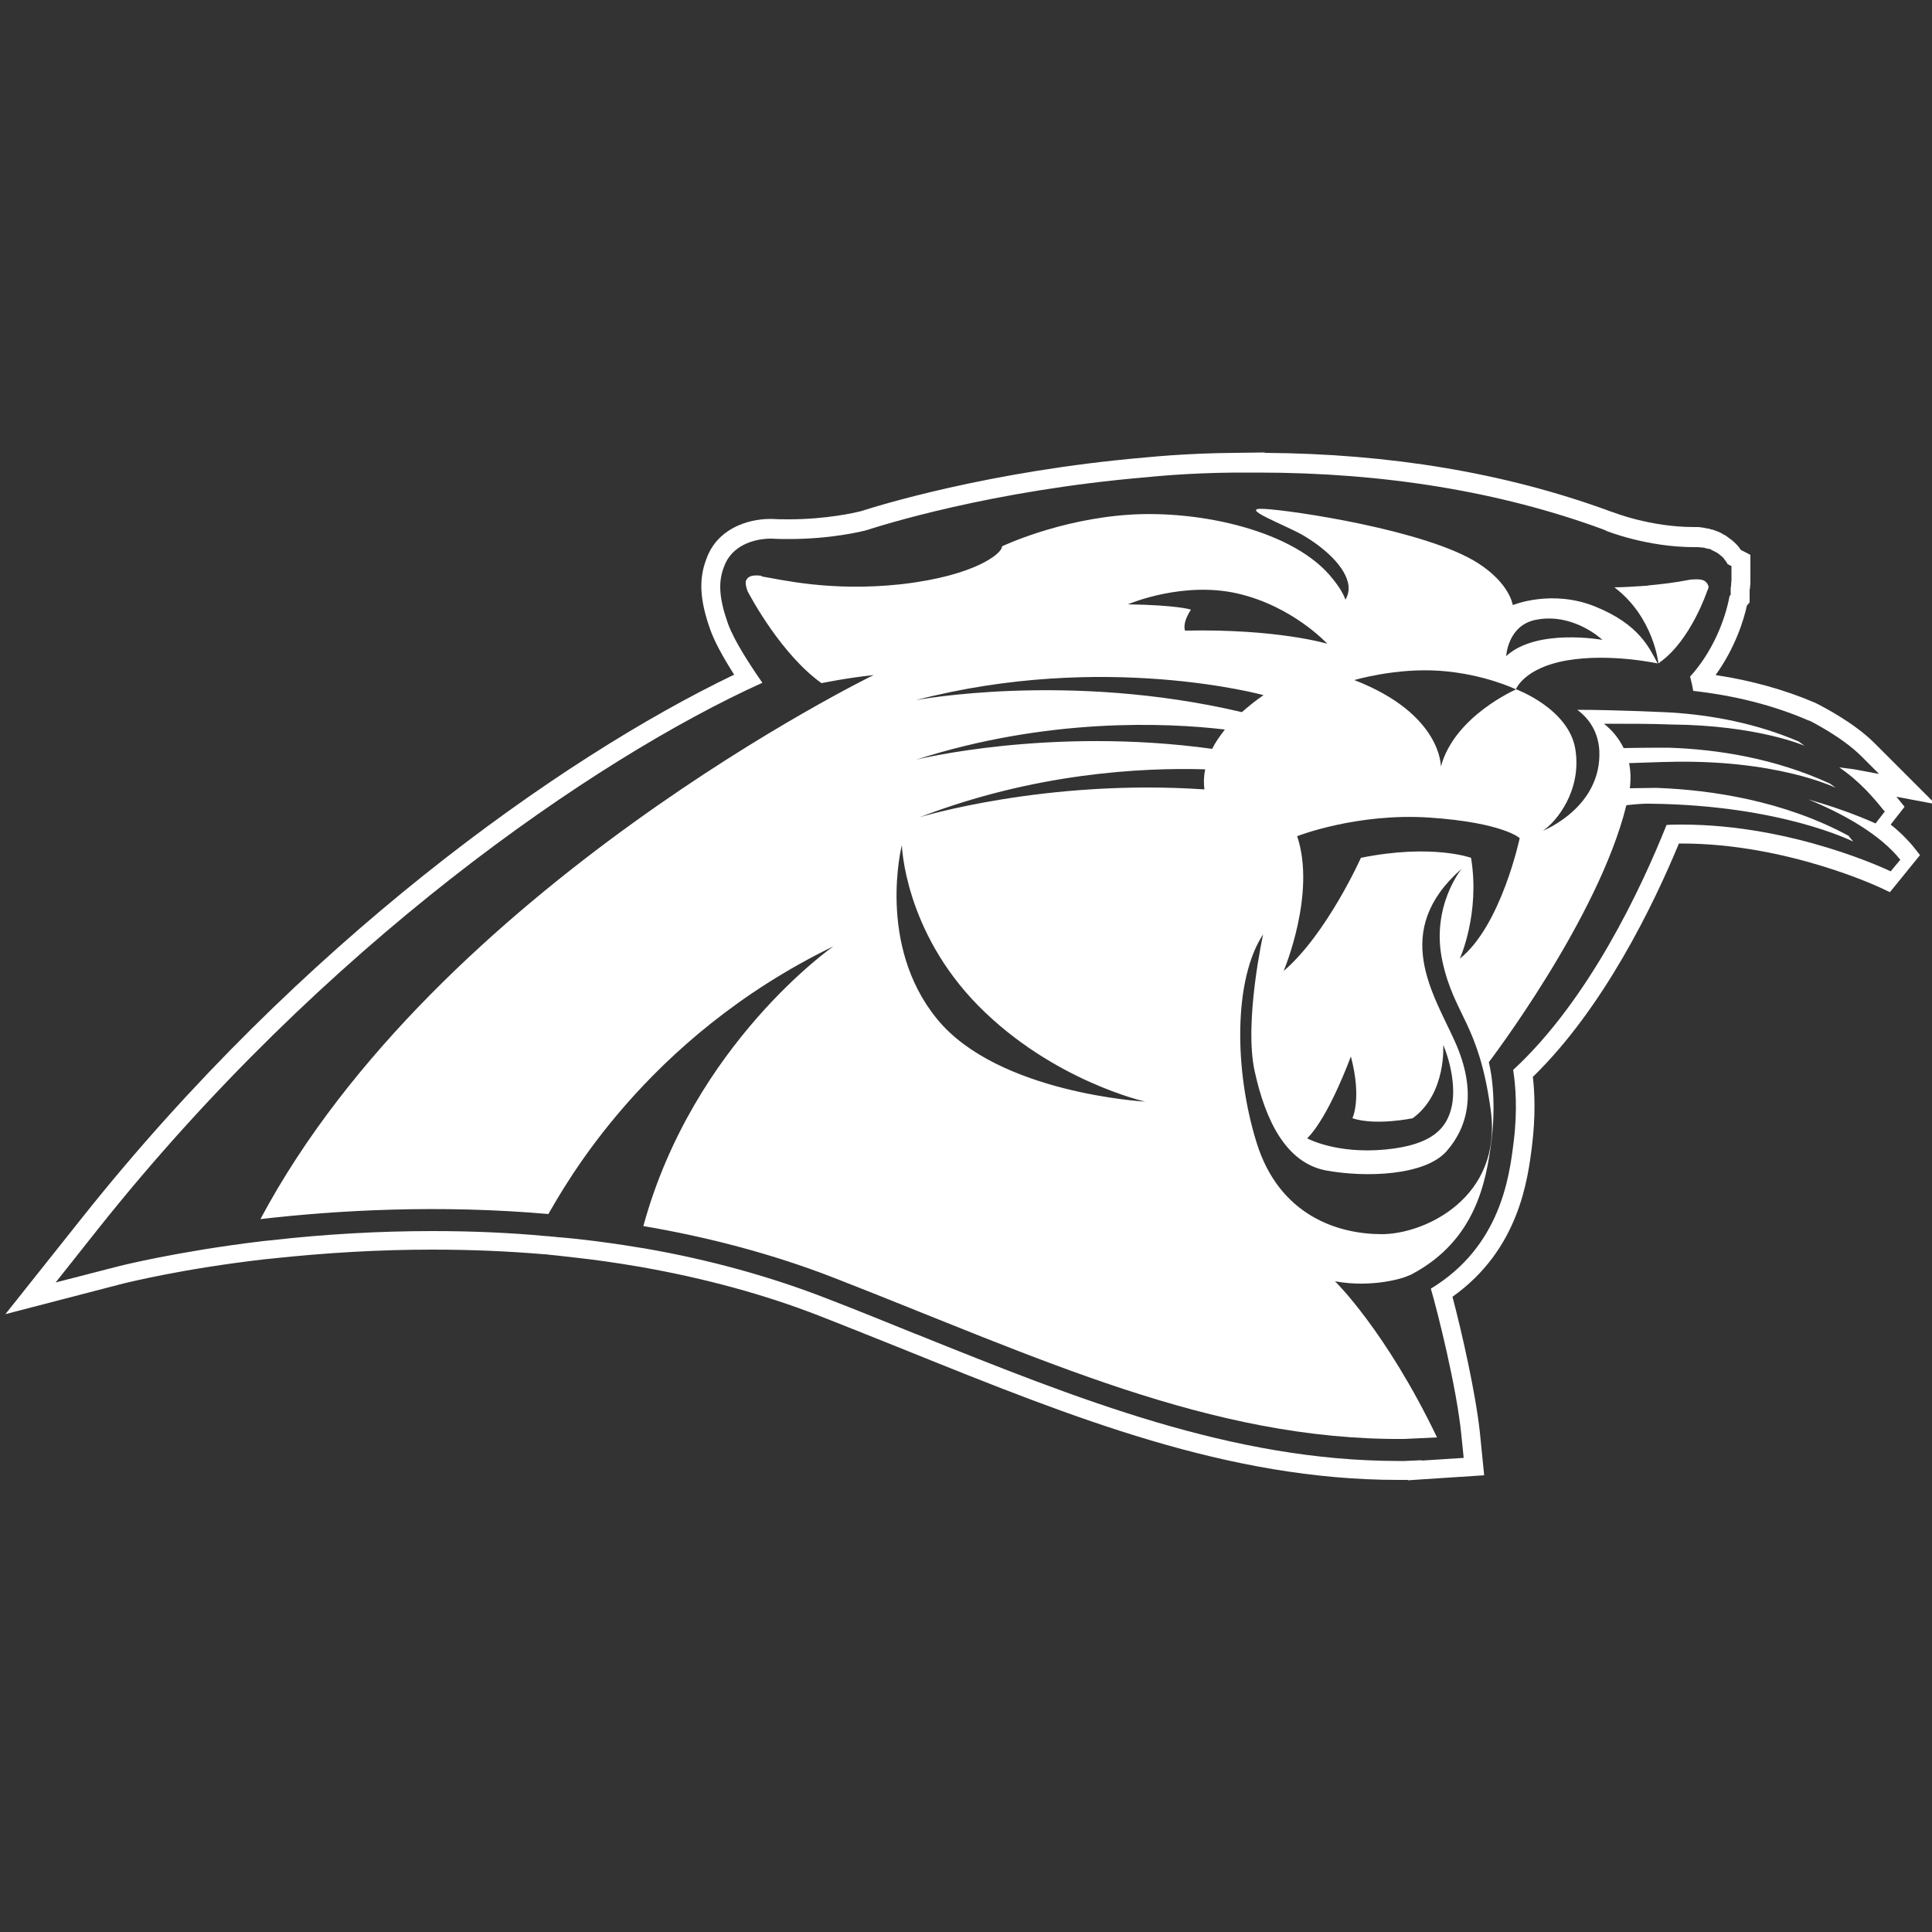 <?xml version="1.0" encoding="utf-8"?>
<!-- Generator: Adobe Illustrator 23.0.3, SVG Export Plug-In . SVG Version: 6.00 Build 0)  -->
<svg version="1.1" id="Layer_1" xmlns="http://www.w3.org/2000/svg" xmlns:xlink="http://www.w3.org/1999/xlink" x="0px" y="0px"
	 viewBox="0 0 500 500" style="enable-background:new 0 0 500 500;" xml:space="preserve">
<rect x="0" y="0" width="500" height="500" fill="#333333" stroke="none"/>
<style type="text/css">
	.st0{display:none;}
	.st1{fill:#FFFFFF;}
	.st2{fill:#0085CA;}
</style>
<rect class="st0" width="500" height="500"/>
<title>Logos/Clubs/CAR/Primary</title>
<desc>Created with Sketch.</desc>
<path class="st1" d="M364.4,383l-0.9,0c-0.5,0-1.1,0-1.6,0c-44.1,0-84.2-16.1-126.6-33.2l-0.5-0.2c-7.3-2.9-14.9-6-22.6-9
	c-14.3-5.6-29.9-9.8-46.3-12.7l-1.2-0.2c-5.3-0.9-10.8-1.7-16.4-2.3l-4.4-0.5c-0.2,0-2.1-0.2-2.8-0.3l-0.3,0
	c-9.3-0.8-19.1-1.2-28.9-1.2c-13.6,0-27.5,0.8-41.4,2.3l-2,0.2c-21.7,2.5-35.7,6.1-36.3,6.2l-30.8,8l19.8-24.9
	c56.5-71.1,123.6-118.9,168.8-140.6c-3-4.7-5.1-8.6-6.2-11.7c-2.7-7.6-3-13-1-18.2c2.7-7.7,10.4-10.4,16.6-10.4l0.5,0
	c1.4,0.1,2.8,0.1,4.2,0.1c10,0,17.5-1.8,18.7-2.1c3.7-1.2,32.9-10.4,73.5-13.9c0.3,0,10-1.1,23.2-1.2l7.8-0.1l0,0.1
	c32.4,0.2,62.2,5.2,88.8,14.9l1.1,0.4l0.1,0c0.2,0.1,9.8,3.9,21.1,3.9l1.2,0l1.5,0.2l0.3,0.1l0.8,0.1l0.6,0.2l0.5,0.1l1.1,0.4
	l0.5,0.2l0.6,0.3l0.5,0.3l0.6,0.3l0.8,0.6l0.7,0.5l0.8,0.7l0.7,0.7l0.5,0.6l0.4,0.6l2.5,1.3l0,6.7c0,0.6,0,1.1-0.1,1.6l0,0.3
	c0,0,0,0.2-0.1,0.4v3.3l-0.7,0.8c-0.8,3.7-3,10.9-8.1,18c9.2,1.4,17.9,3.8,25.8,7.2l0.6,0.3l0.2,0.1c0.9,0.5,9.1,4.6,14.5,10
	l15.8,15.8l-10.1-1.9c0.1,0.1,2.1,2.6,2.1,2.6l-3.6,4.6c2.4,1.9,4.5,4,6.1,6l1.5,1.9l-7.8,9.6l-2.1-1c-0.2-0.1-24.3-11.6-51.8-11.6
	c-0.2,0-0.5,0-0.7,0c-6.5,15.7-19.4,42.5-37.8,60.4c0.5,4.2,0.7,10.3-0.2,17.7c-1.1,8.9-3.4,27-20.6,39.2c2.4,9.1,6,24.9,7.1,35.2
	l1.1,11l-19.8,1.3L364.4,383z M363.6,378.1l4.3-0.2l0,0.1l10.9-0.7l-0.6-5.9c-1.2-12.3-6.2-32.1-7.9-37.9
	c18-10.9,20.3-28.9,21.4-37.7c1.1-8.5,0.5-15.2-0.1-18.9c19.6-18.1,33.1-46.9,39.7-63.4c1.3-0.1,2.7-0.1,4-0.1c29,0,53.8,12,54,12.1
	l2.5-3c-5.1-6.4-14.3-11.7-23.8-15.6c10.4,2.9,17.3,6.2,17.4,6.2l2.4-3.1l-0.4-0.4c-2.4-3-6-7.3-11.4-11c1.6,0.2,3,0.4,3.9,0.5
	l6.4,1.2l-4.6-4.6c-5-5-12.9-8.9-13.2-9.1l-0.6-0.2c-9-3.9-19-6.4-29.7-7.6c-0.2-1.3-0.5-2.5-0.8-3.7c5.9-6.5,9.1-14.8,10.2-20.8
	l0.3-0.4v-1.8c0-0.2,0.1-0.3,0.1-0.3l0-0.2l0-0.3c0-0.3,0.1-0.7,0.1-1.1l0-3.7l-1-0.5l-0.2-0.4l-0.6-0.8l-0.2-0.3l-0.5-0.5l-0.5-0.4
	l-0.5-0.4l-0.5-0.3l-0.4-0.2l-0.4-0.2l-0.4-0.2l-0.3-0.2L442,142l-0.5-0.1l-0.3-0.1l-0.4-0.1l-0.2,0l-0.1,0l-0.1,0l-0.9-0.1l-1,0
	c-12.4,0-22.7-4.2-22.8-4.2l-0.1-0.1l-1-0.4c-26.5-9.7-56.5-14.6-89-14.6c-0.6,0-1.1,0-1.7,0l0,0l-4.2,0
	c-12.6,0.1-21.9,1.1-22.9,1.2c-40.4,3.4-69.1,12.6-72.5,13.7c-1.1,0.3-9.1,2.3-20.1,2.3c-1.5,0-2.9,0-4.4-0.1l-0.3,0
	c-4.6,0-10.2,1.9-12.1,7.2c-1.6,4-1.3,8.3,1,14.8c1.6,4.4,5.5,10.4,8.9,15.3c-43.5,19.7-113.7,68-172.2,141.7l-10.7,13.5l16.7-4.3
	c0.1,0,14.5-3.7,36.9-6.4l2-0.2c14-1.6,28.1-2.4,41.9-2.4c10,0,19.9,0.4,29.4,1.3l0.2,0c0.7,0.1,2.7,0.2,2.9,0.3l0.3,0
	c0.3,0,2.1,0.2,3.3,0.3l0.9,0.1c5.7,0.6,11.3,1.4,16.7,2.3l1.3,0.2c16.7,2.9,32.6,7.3,47.2,13c7.8,3,15.4,6.1,22.8,9.1l0.3,0.1
	c42,16.9,81.7,32.8,124.8,32.8C362.5,378.1,363,378.1,363.6,378.1z"/>
<path class="st2" d="M373,198.3L373,198.3C373,198.3,373,198.3,373,198.3C373,198.3,373,198.3,373,198.3z M369.8,253.9
	c0,0.1,0.1,0.2,0.1,0.3C369.8,254.1,369.8,254,369.8,253.9z"/>
<path class="st1" d="M442.2,151.8L442.2,151.8L442.2,151.8z M377.8,248.1c0,0,5.3-11.7,2.9-26.1c0,0-10.1-3.7-28.5,0
	c0,0-8.8,19.7-20,29.3c0,0,8.5-20,3.5-34.9c0,0,15.5-6.1,34.4-4.8c18.9,1.3,23.2,5.3,23.2,5.3S388.5,239.6,377.8,248.1L377.8,248.1z
	 M365.6,289.4c8.8-6.4,7.9-19,7.9-19c2.1,5,3.3,11.6,2.1,16.4c-1.2,4.7-4.3,9.5-17.1,10.7c-12.8,1.2-20.2-2.9-20.2-2.9
	c5.7-5.7,11.3-21.2,11.3-21.2c2.9,10.9,0.4,16,0.4,16C356.1,291.4,365.6,289.4,365.6,289.4L365.6,289.4z M385.8,287.3
	c3.1,22.6-17,32.1-28.2,32.1c-11.2,0-26.5-4.7-32.4-23.7c-5.9-19-5.9-42.4,1.7-53.9c0,0-5,22.6-2.2,35.4
	c2.8,12.8,8.1,23.7,18.4,25.7c10.3,1.9,25.7,1.4,31.3-5c5.6-6.4,7.8-15.6,2.2-28.2c-5.6-12.5-16.8-28.7,1.7-44.9c0,0-8.1,9.8-5,24
	C376.4,263,382.7,264.7,385.8,287.3L385.8,287.3z M313.7,193.8c-42.1-5.8-76.6,2.8-76.6,2.8c33.9-10.9,64.7-9.6,79.9-7.8
	C315.6,190.6,314.5,192.2,313.7,193.8L313.7,193.8z M311.7,204.3c-41.1-2.8-73.7,7.2-73.7,7.2c29.6-11.4,57.4-12.9,73.9-12.4
	C311.5,201.1,311.5,202.8,311.7,204.3L311.7,204.3z M242.5,263.7c-15.7-19.2-9.1-45-9.1-45s0.6,22.1,19.8,41.6
	c19.3,19.5,43.2,24.8,43.2,24.8S258.2,283,242.5,263.7L242.5,263.7z M327,179.9c-2.2,1.5-4,3-5.6,4.4c-45-10.6-84.4-3.1-84.4-3.1
	C285.7,168.5,327,179.9,327,179.9z M291.9,156.4L291.9,156.4L291.9,156.4c0.7-0.3,14.4-6,28.4-2.8c14.3,3.3,23.2,13,23.2,13
	s-12.9-3.9-36.8-3.4c0,0-0.9-1.7,1.5-5.4C308.2,157.7,304.4,156.6,291.9,156.4L291.9,156.4L291.9,156.4z M397.5,160.4
	c7.3-1.5,14,2.3,17.2,5.2c0,0-17-3.1-24.9,4.2C389.8,169.8,390.2,161.8,397.5,160.4z M478.4,216.3c-16.6-9-35.4-11.9-49.8-12.4
	c0,0-5.9,0.1-6.8,0.1c0.3-2.4,0.2-4.6-0.2-6.5c3.6-0.1,8.1-0.3,8.8-0.3l0.5,0c28.9-0.9,44.2,6.7,44.2,6.7l-1.5-1.1
	c-14.1-6.5-29-8.9-41.9-9.3h-0.5c0,0-6.2,0-11,0.1c-1.3-2.7-3.2-4.8-5.1-6.3c6.1,0,13.1,0,17.2,0.2l0.3,0
	c22.3,0.2,34.4,5.5,34.4,5.5l-1.5-1.1c-11-4.7-22.3-6.8-32.9-7.5c0,0-13.8-0.7-24.4-0.7c3.1,2.3,5.4,5.7,5.7,10.5
	c0.7,14.8-14.6,20.8-14.6,20.8c3.6-2.4,10.1-10.5,8.4-21.1c-1.7-10.5-15.3-15.5-15.3-15.5s-16,6.9-19.5,20c0,0,0.3-13.6-22.4-22.4
	c0,0,10.7-3.2,22.1-2.4c11.5,0.8,19.7,4.8,19.7,4.8s2.1-5.6,13.3-7.5c11.2-1.9,23.4,0.8,23.4,0.8c-2.2-4.1-4.8-10.1-16.1-14.7
	c-11.3-4.6-21.4-0.4-21.4-0.4s-0.7-5.5-8.9-10.8c-13.3-8.6-48.6-13.8-55.5-14.1c-6.8-0.4,5.1,4,9.9,6.7c5.4,3.1,11.5,8.3,12,13.3
	c0.1,1.3-0.2,2.5-0.8,3.5c-0.5-1.4-1.5-3.2-3.3-5.4c-9.7-12.4-34.2-17.8-52.6-16.6c-18.4,1.2-33,8.2-33,8.2
	c0.2,1.7-6.8,7.6-26.1,9.8c-18.4,2-31.4-1.3-36-2L197,149c-1.9-0.2-3.3-0.1-3.9,1.2l-0.1,0.2l0,0.3c-0.1,0.9,0.5,2.3,0.5,2.3
	l-0.3-0.5c1.3,2.5,9.1,16.9,19.4,24.3c0,0,6.2-1.3,13.5-2.1c0,0-113,55-158.7,140.8c19.9-2.3,46.2-3.8,74.7-1.3l-0.2,0h0
	c4.1-6.9,24.8-45.5,73.8-69.3c0,0-36.3,25.2-49.2,72.4c16.4,2.8,33.2,7.1,49.6,13.5c52.8,20.6,97.2,42,147.3,41.6l8.5-0.4l0,0
	c-13.3-27.7-26.4-40.4-26.4-40.4c9.9,1.8,17.9-1,18.1-1.1c0.7-0.3,1.4-0.5,1.9-0.8c16.4-8.8,19.1-23.8,20.5-34.5
	c1.5-12.4-0.7-20.3-0.7-20.3s28.4-37.2,35.6-66.5c0,0,3.6-0.5,6.4-0.4c33.8,0.4,52.3,9.8,52.3,9.8L478.4,216.3L478.4,216.3z
	 M441.8,153c0.1-0.2,0.2-0.5,0.3-0.7l0.1-0.5l0,0c-0.7-1.9-1.9-2-4.7-1.8c-4,0.8-7.7,1.2-10.8,1.5h0l-0.5,0.1l-0.4,0l-1.3,0.1
	l-0.2,0c-4,0.3-6.5,0.3-6.5,0.3c10.2,7.7,11.4,19.7,11.4,19.7l0.5-0.4C437.6,165.6,441.8,153,441.8,153L441.8,153z"/>
</svg>
